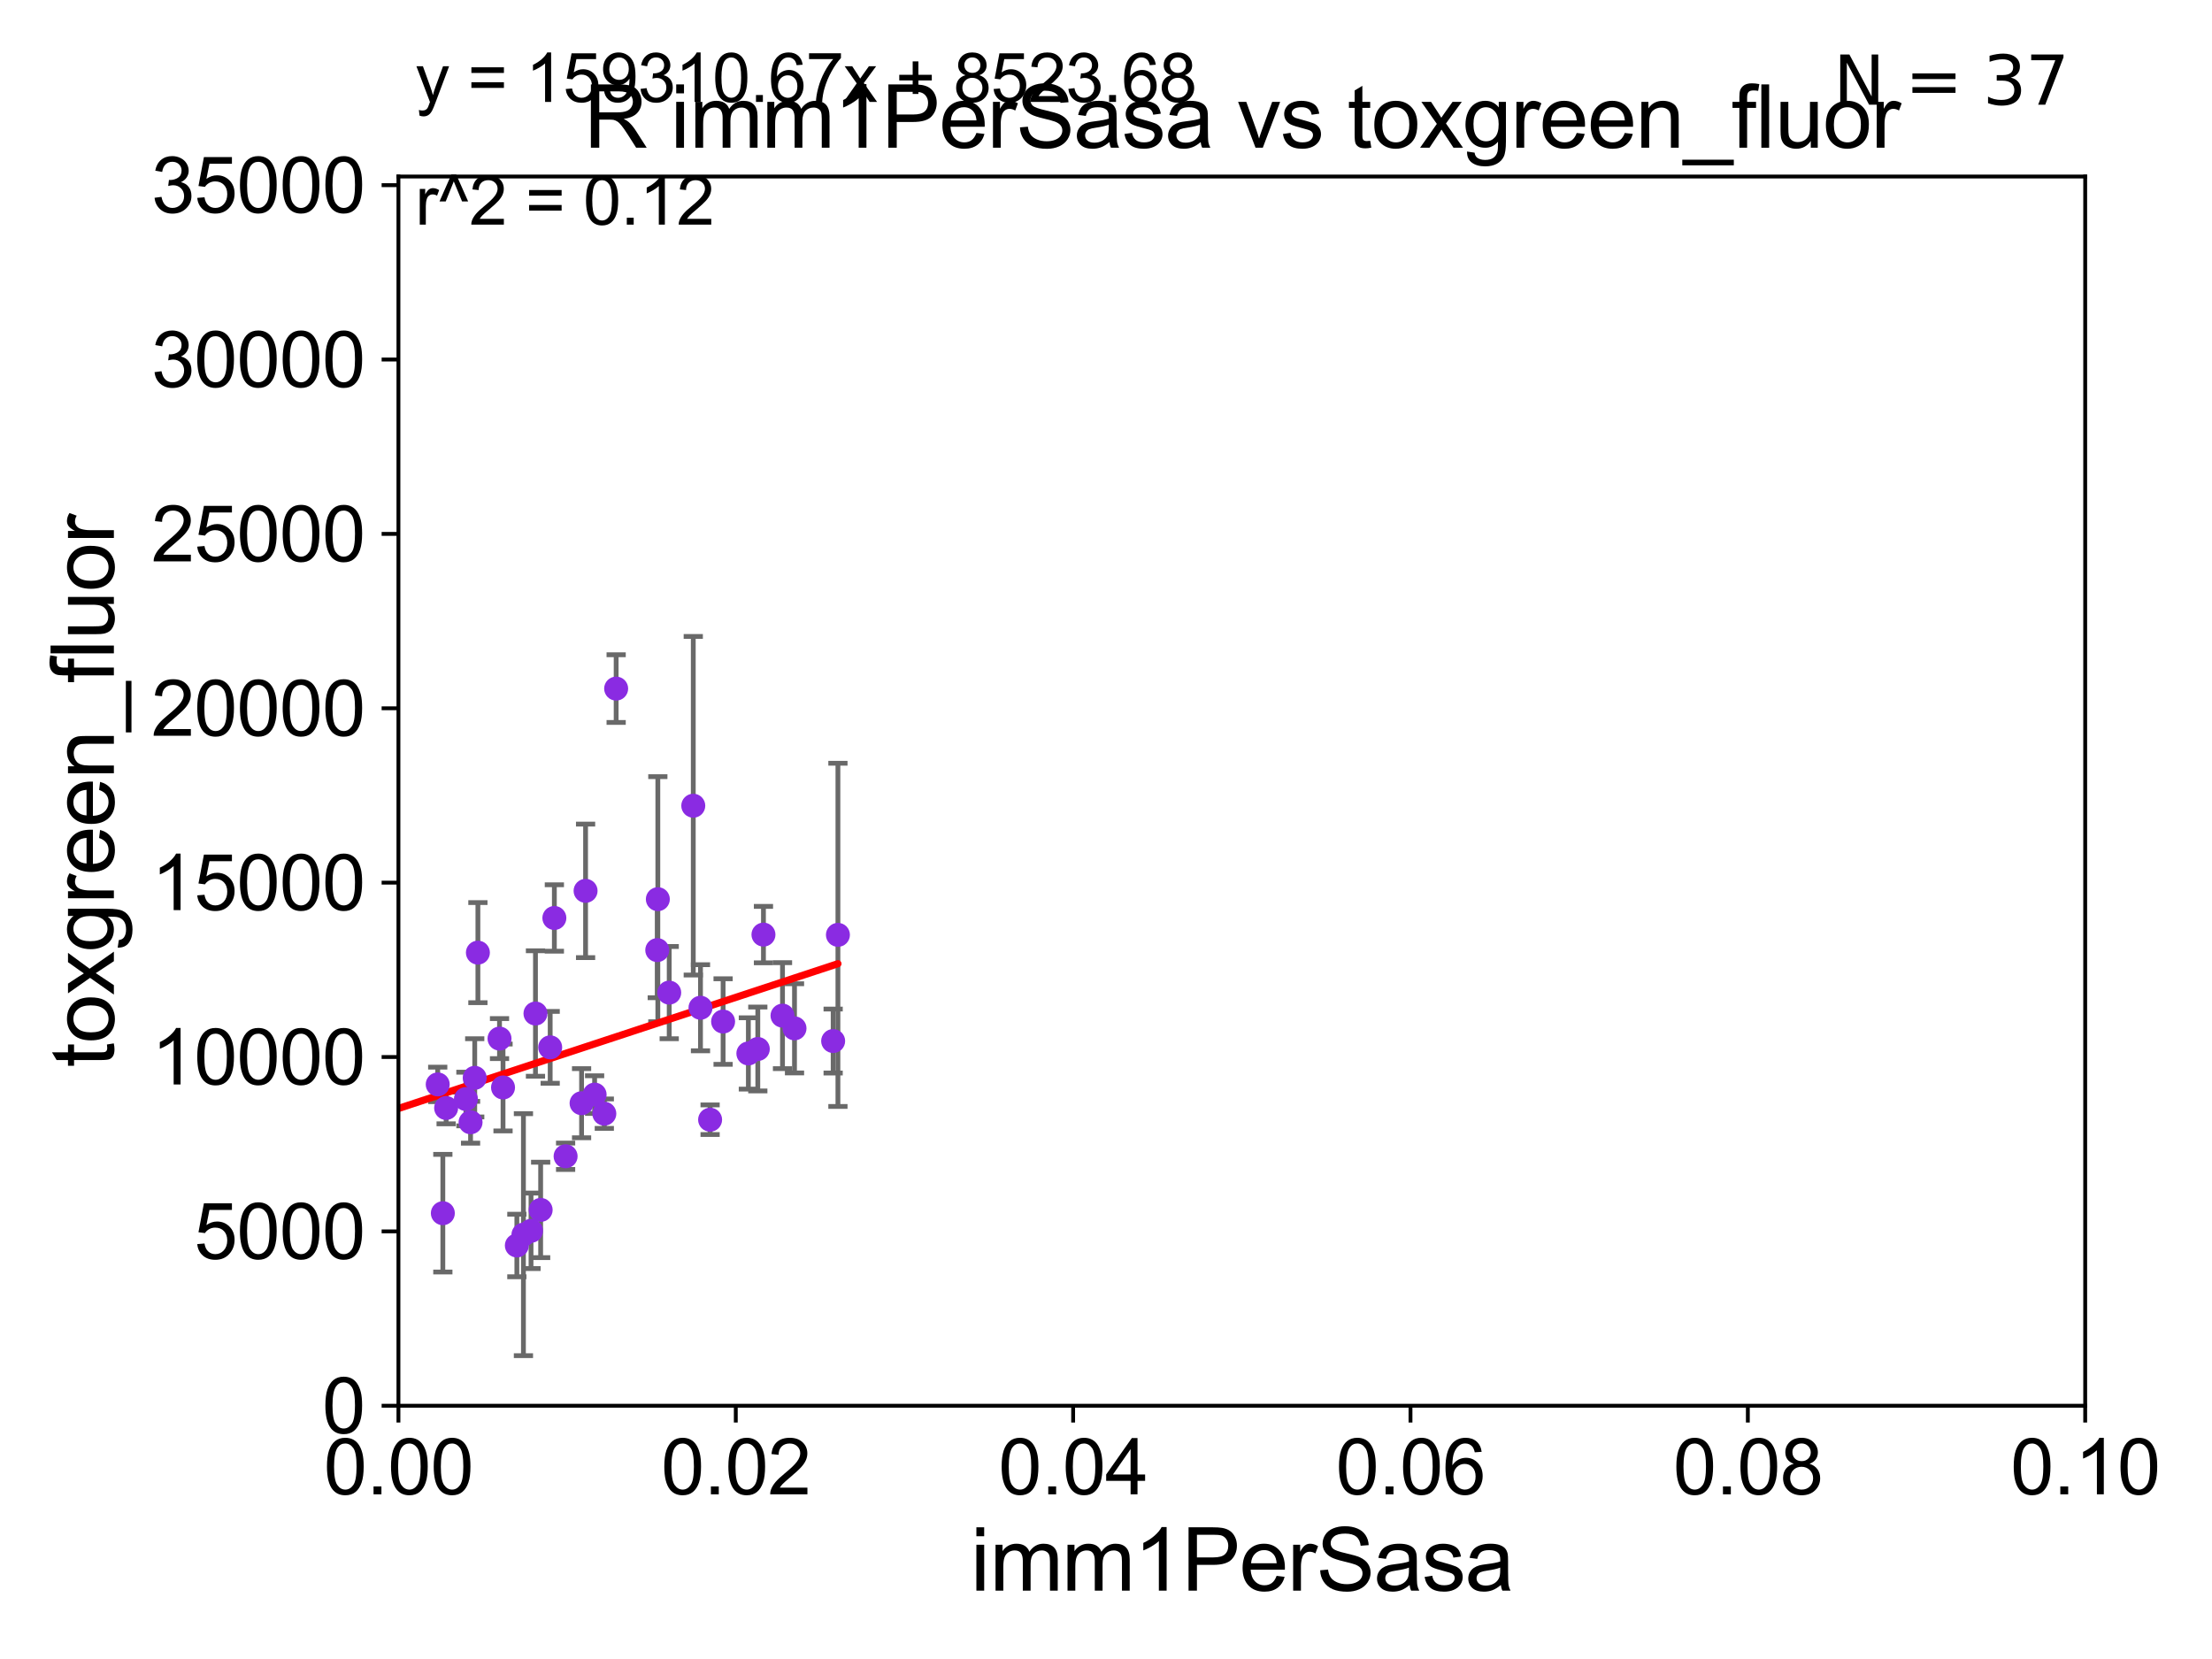 <?xml version="1.0" encoding="utf-8" standalone="no"?>
<!DOCTYPE svg PUBLIC "-//W3C//DTD SVG 1.1//EN"
  "http://www.w3.org/Graphics/SVG/1.1/DTD/svg11.dtd">
<svg xmlns:xlink="http://www.w3.org/1999/xlink" width="460.8pt" height="345.6pt" viewBox="0 0 460.8 345.6" xmlns="http://www.w3.org/2000/svg" version="1.1">
 <defs>
  <style type="text/css">*{stroke-linejoin: round; stroke-linecap: butt}</style>
 </defs>
 <g id="figure_1">
  <g id="patch_1">
   <path d="M 0 345.6 
L 460.8 345.6 
L 460.8 0 
L 0 0 
z
" style="fill: #ffffff"/>
  </g>
  <g id="axes_1">
   <g id="patch_2">
    <path d="M 83 292.84 
L 434.385 292.84 
L 434.385 36.775 
L 83 36.775 
z
" style="fill: #ffffff"/>
   </g>
   <g id="PathCollection_1">
    <defs>
     <path id="m41c572d846" d="M 0 1.118 
C 0.297 1.118 0.581 1 0.791 0.791 
C 1 0.581 1.118 0.297 1.118 0 
C 1.118 -0.297 1 -0.581 0.791 -0.791 
C 0.581 -1 0.297 -1.118 0 -1.118 
C -0.297 -1.118 -0.581 -1 -0.791 -0.791 
C -1 -0.581 -1.118 -0.297 -1.118 0 
C -1.118 0.297 -1 0.581 -0.791 0.791 
C -0.581 1 -0.297 1.118 0 1.118 
z
" style="stroke: #8a2be2"/>
    </defs>
    <g clip-path="url(#p2fd8cbc2f6)">
     <use xlink:href="#m41c572d846" x="110.622" y="256.401" style="fill: #8a2be2; stroke: #8a2be2"/>
     <use xlink:href="#m41c572d846" x="159.042" y="194.696" style="fill: #8a2be2; stroke: #8a2be2"/>
     <use xlink:href="#m41c572d846" x="114.613" y="218.182" style="fill: #8a2be2; stroke: #8a2be2"/>
     <use xlink:href="#m41c572d846" x="121.153" y="229.817" style="fill: #8a2be2; stroke: #8a2be2"/>
     <use xlink:href="#m41c572d846" x="111.548" y="211.135" style="fill: #8a2be2; stroke: #8a2be2"/>
     <use xlink:href="#m41c572d846" x="117.826" y="240.874" style="fill: #8a2be2; stroke: #8a2be2"/>
     <use xlink:href="#m41c572d846" x="147.927" y="233.256" style="fill: #8a2be2; stroke: #8a2be2"/>
     <use xlink:href="#m41c572d846" x="112.627" y="252.048" style="fill: #8a2be2; stroke: #8a2be2"/>
     <use xlink:href="#m41c572d846" x="165.51" y="214.223" style="fill: #8a2be2; stroke: #8a2be2"/>
     <use xlink:href="#m41c572d846" x="173.56" y="216.866" style="fill: #8a2be2; stroke: #8a2be2"/>
     <use xlink:href="#m41c572d846" x="163.01" y="211.576" style="fill: #8a2be2; stroke: #8a2be2"/>
     <use xlink:href="#m41c572d846" x="128.355" y="143.448" style="fill: #8a2be2; stroke: #8a2be2"/>
     <use xlink:href="#m41c572d846" x="123.869" y="228.029" style="fill: #8a2be2; stroke: #8a2be2"/>
     <use xlink:href="#m41c572d846" x="92.252" y="252.733" style="fill: #8a2be2; stroke: #8a2be2"/>
     <use xlink:href="#m41c572d846" x="78.177" y="201.222" style="fill: #8a2be2; stroke: #8a2be2"/>
     <use xlink:href="#m41c572d846" x="91.186" y="225.901" style="fill: #8a2be2; stroke: #8a2be2"/>
     <use xlink:href="#m41c572d846" x="92.939" y="230.811" style="fill: #8a2be2; stroke: #8a2be2"/>
     <use xlink:href="#m41c572d846" x="137.04" y="187.316" style="fill: #8a2be2; stroke: #8a2be2"/>
     <use xlink:href="#m41c572d846" x="97.059" y="228.948" style="fill: #8a2be2; stroke: #8a2be2"/>
     <use xlink:href="#m41c572d846" x="109.041" y="257.202" style="fill: #8a2be2; stroke: #8a2be2"/>
     <use xlink:href="#m41c572d846" x="144.421" y="167.848" style="fill: #8a2be2; stroke: #8a2be2"/>
     <use xlink:href="#m41c572d846" x="99.555" y="198.45" style="fill: #8a2be2; stroke: #8a2be2"/>
     <use xlink:href="#m41c572d846" x="115.484" y="191.231" style="fill: #8a2be2; stroke: #8a2be2"/>
     <use xlink:href="#m41c572d846" x="104.059" y="216.359" style="fill: #8a2be2; stroke: #8a2be2"/>
     <use xlink:href="#m41c572d846" x="125.89" y="231.999" style="fill: #8a2be2; stroke: #8a2be2"/>
     <use xlink:href="#m41c572d846" x="139.409" y="206.78" style="fill: #8a2be2; stroke: #8a2be2"/>
     <use xlink:href="#m41c572d846" x="98.027" y="233.789" style="fill: #8a2be2; stroke: #8a2be2"/>
     <use xlink:href="#m41c572d846" x="98.894" y="224.535" style="fill: #8a2be2; stroke: #8a2be2"/>
     <use xlink:href="#m41c572d846" x="107.67" y="259.457" style="fill: #8a2be2; stroke: #8a2be2"/>
     <use xlink:href="#m41c572d846" x="104.79" y="226.543" style="fill: #8a2be2; stroke: #8a2be2"/>
     <use xlink:href="#m41c572d846" x="136.919" y="197.925" style="fill: #8a2be2; stroke: #8a2be2"/>
     <use xlink:href="#m41c572d846" x="145.926" y="209.933" style="fill: #8a2be2; stroke: #8a2be2"/>
     <use xlink:href="#m41c572d846" x="121.987" y="185.58" style="fill: #8a2be2; stroke: #8a2be2"/>
     <use xlink:href="#m41c572d846" x="157.866" y="218.525" style="fill: #8a2be2; stroke: #8a2be2"/>
     <use xlink:href="#m41c572d846" x="155.898" y="219.453" style="fill: #8a2be2; stroke: #8a2be2"/>
     <use xlink:href="#m41c572d846" x="174.555" y="194.748" style="fill: #8a2be2; stroke: #8a2be2"/>
     <use xlink:href="#m41c572d846" x="150.636" y="212.808" style="fill: #8a2be2; stroke: #8a2be2"/>
    </g>
   </g>
   <g id="matplotlib.axis_1">
    <g id="xtick_1">
     <g id="line2d_1">
      <defs>
       <path id="ma4d7d86eed" d="M 0 0 
L 0 3.5 
" style="stroke: #000000; stroke-width: 0.8"/>
      </defs>
      <g>
       <use xlink:href="#ma4d7d86eed" x="83" y="292.84" style="stroke: #000000; stroke-width: 0.8"/>
      </g>
     </g>
     <g id="text_1">
      <!-- 0.00 -->
      <g transform="translate(67.431 311.293)scale(0.16 -0.16)">
       <defs>
        <path id="ArialMT-30" d="M 266 2259 
Q 266 3072 433 3567 
Q 600 4063 929 4331 
Q 1259 4600 1759 4600 
Q 2128 4600 2406 4451 
Q 2684 4303 2865 4023 
Q 3047 3744 3150 3342 
Q 3253 2941 3253 2259 
Q 3253 1453 3087 958 
Q 2922 463 2592 192 
Q 2263 -78 1759 -78 
Q 1097 -78 719 397 
Q 266 969 266 2259 
z
M 844 2259 
Q 844 1131 1108 757 
Q 1372 384 1759 384 
Q 2147 384 2411 759 
Q 2675 1134 2675 2259 
Q 2675 3391 2411 3762 
Q 2147 4134 1753 4134 
Q 1366 4134 1134 3806 
Q 844 3388 844 2259 
z
" transform="scale(0.016)"/>
        <path id="ArialMT-2e" d="M 581 0 
L 581 641 
L 1222 641 
L 1222 0 
L 581 0 
z
" transform="scale(0.016)"/>
       </defs>
       <use xlink:href="#ArialMT-30"/>
       <use xlink:href="#ArialMT-2e" x="55.615"/>
       <use xlink:href="#ArialMT-30" x="83.398"/>
       <use xlink:href="#ArialMT-30" x="139.014"/>
      </g>
     </g>
    </g>
    <g id="xtick_2">
     <g id="line2d_2">
      <g>
       <use xlink:href="#ma4d7d86eed" x="153.277" y="292.84" style="stroke: #000000; stroke-width: 0.8"/>
      </g>
     </g>
     <g id="text_2">
      <!-- 0.02 -->
      <g transform="translate(137.708 311.293)scale(0.16 -0.16)">
       <defs>
        <path id="ArialMT-32" d="M 3222 541 
L 3222 0 
L 194 0 
Q 188 203 259 391 
Q 375 700 629 1000 
Q 884 1300 1366 1694 
Q 2113 2306 2375 2664 
Q 2638 3022 2638 3341 
Q 2638 3675 2398 3904 
Q 2159 4134 1775 4134 
Q 1369 4134 1125 3890 
Q 881 3647 878 3216 
L 300 3275 
Q 359 3922 746 4261 
Q 1134 4600 1788 4600 
Q 2447 4600 2831 4234 
Q 3216 3869 3216 3328 
Q 3216 3053 3103 2787 
Q 2991 2522 2730 2228 
Q 2469 1934 1863 1422 
Q 1356 997 1212 845 
Q 1069 694 975 541 
L 3222 541 
z
" transform="scale(0.016)"/>
       </defs>
       <use xlink:href="#ArialMT-30"/>
       <use xlink:href="#ArialMT-2e" x="55.615"/>
       <use xlink:href="#ArialMT-30" x="83.398"/>
       <use xlink:href="#ArialMT-32" x="139.014"/>
      </g>
     </g>
    </g>
    <g id="xtick_3">
     <g id="line2d_3">
      <g>
       <use xlink:href="#ma4d7d86eed" x="223.554" y="292.84" style="stroke: #000000; stroke-width: 0.8"/>
      </g>
     </g>
     <g id="text_3">
      <!-- 0.04 -->
      <g transform="translate(207.985 311.293)scale(0.16 -0.16)">
       <defs>
        <path id="ArialMT-34" d="M 2069 0 
L 2069 1097 
L 81 1097 
L 81 1613 
L 2172 4581 
L 2631 4581 
L 2631 1613 
L 3250 1613 
L 3250 1097 
L 2631 1097 
L 2631 0 
L 2069 0 
z
M 2069 1613 
L 2069 3678 
L 634 1613 
L 2069 1613 
z
" transform="scale(0.016)"/>
       </defs>
       <use xlink:href="#ArialMT-30"/>
       <use xlink:href="#ArialMT-2e" x="55.615"/>
       <use xlink:href="#ArialMT-30" x="83.398"/>
       <use xlink:href="#ArialMT-34" x="139.014"/>
      </g>
     </g>
    </g>
    <g id="xtick_4">
     <g id="line2d_4">
      <g>
       <use xlink:href="#ma4d7d86eed" x="293.831" y="292.84" style="stroke: #000000; stroke-width: 0.8"/>
      </g>
     </g>
     <g id="text_4">
      <!-- 0.06 -->
      <g transform="translate(278.262 311.293)scale(0.16 -0.16)">
       <defs>
        <path id="ArialMT-36" d="M 3184 3459 
L 2625 3416 
Q 2550 3747 2413 3897 
Q 2184 4138 1850 4138 
Q 1581 4138 1378 3988 
Q 1113 3794 959 3422 
Q 806 3050 800 2363 
Q 1003 2672 1297 2822 
Q 1591 2972 1913 2972 
Q 2475 2972 2870 2558 
Q 3266 2144 3266 1488 
Q 3266 1056 3080 686 
Q 2894 316 2569 119 
Q 2244 -78 1831 -78 
Q 1128 -78 684 439 
Q 241 956 241 2144 
Q 241 3472 731 4075 
Q 1159 4600 1884 4600 
Q 2425 4600 2770 4297 
Q 3116 3994 3184 3459 
z
M 888 1484 
Q 888 1194 1011 928 
Q 1134 663 1356 523 
Q 1578 384 1822 384 
Q 2178 384 2434 671 
Q 2691 959 2691 1453 
Q 2691 1928 2437 2201 
Q 2184 2475 1800 2475 
Q 1419 2475 1153 2201 
Q 888 1928 888 1484 
z
" transform="scale(0.016)"/>
       </defs>
       <use xlink:href="#ArialMT-30"/>
       <use xlink:href="#ArialMT-2e" x="55.615"/>
       <use xlink:href="#ArialMT-30" x="83.398"/>
       <use xlink:href="#ArialMT-36" x="139.014"/>
      </g>
     </g>
    </g>
    <g id="xtick_5">
     <g id="line2d_5">
      <g>
       <use xlink:href="#ma4d7d86eed" x="364.108" y="292.84" style="stroke: #000000; stroke-width: 0.8"/>
      </g>
     </g>
     <g id="text_5">
      <!-- 0.08 -->
      <g transform="translate(348.539 311.293)scale(0.16 -0.16)">
       <defs>
        <path id="ArialMT-38" d="M 1131 2484 
Q 781 2613 612 2850 
Q 444 3088 444 3419 
Q 444 3919 803 4259 
Q 1163 4600 1759 4600 
Q 2359 4600 2725 4251 
Q 3091 3903 3091 3403 
Q 3091 3084 2923 2848 
Q 2756 2613 2416 2484 
Q 2838 2347 3058 2040 
Q 3278 1734 3278 1309 
Q 3278 722 2862 322 
Q 2447 -78 1769 -78 
Q 1091 -78 675 323 
Q 259 725 259 1325 
Q 259 1772 486 2073 
Q 713 2375 1131 2484 
z
M 1019 3438 
Q 1019 3113 1228 2906 
Q 1438 2700 1772 2700 
Q 2097 2700 2305 2904 
Q 2513 3109 2513 3406 
Q 2513 3716 2298 3927 
Q 2084 4138 1766 4138 
Q 1444 4138 1231 3931 
Q 1019 3725 1019 3438 
z
M 838 1322 
Q 838 1081 952 856 
Q 1066 631 1291 507 
Q 1516 384 1775 384 
Q 2178 384 2440 643 
Q 2703 903 2703 1303 
Q 2703 1709 2433 1975 
Q 2163 2241 1756 2241 
Q 1359 2241 1098 1978 
Q 838 1716 838 1322 
z
" transform="scale(0.016)"/>
       </defs>
       <use xlink:href="#ArialMT-30"/>
       <use xlink:href="#ArialMT-2e" x="55.615"/>
       <use xlink:href="#ArialMT-30" x="83.398"/>
       <use xlink:href="#ArialMT-38" x="139.014"/>
      </g>
     </g>
    </g>
    <g id="xtick_6">
     <g id="line2d_6">
      <g>
       <use xlink:href="#ma4d7d86eed" x="434.385" y="292.84" style="stroke: #000000; stroke-width: 0.8"/>
      </g>
     </g>
     <g id="text_6">
      <!-- 0.10 -->
      <g transform="translate(418.816 311.293)scale(0.16 -0.16)">
       <defs>
        <path id="ArialMT-31" d="M 2384 0 
L 1822 0 
L 1822 3584 
Q 1619 3391 1289 3197 
Q 959 3003 697 2906 
L 697 3450 
Q 1169 3672 1522 3987 
Q 1875 4303 2022 4600 
L 2384 4600 
L 2384 0 
z
" transform="scale(0.016)"/>
       </defs>
       <use xlink:href="#ArialMT-30"/>
       <use xlink:href="#ArialMT-2e" x="55.615"/>
       <use xlink:href="#ArialMT-31" x="83.398"/>
       <use xlink:href="#ArialMT-30" x="139.014"/>
      </g>
     </g>
    </g>
    <g id="text_7">
     <!-- imm1PerSasa -->
     <g transform="translate(202.177 331.357)scale(0.18 -0.18)">
      <defs>
       <path id="ArialMT-69" d="M 425 3934 
L 425 4581 
L 988 4581 
L 988 3934 
L 425 3934 
z
M 425 0 
L 425 3319 
L 988 3319 
L 988 0 
L 425 0 
z
" transform="scale(0.016)"/>
       <path id="ArialMT-6d" d="M 422 0 
L 422 3319 
L 925 3319 
L 925 2853 
Q 1081 3097 1340 3245 
Q 1600 3394 1931 3394 
Q 2300 3394 2536 3241 
Q 2772 3088 2869 2813 
Q 3263 3394 3894 3394 
Q 4388 3394 4653 3120 
Q 4919 2847 4919 2278 
L 4919 0 
L 4359 0 
L 4359 2091 
Q 4359 2428 4304 2576 
Q 4250 2725 4106 2815 
Q 3963 2906 3769 2906 
Q 3419 2906 3187 2673 
Q 2956 2441 2956 1928 
L 2956 0 
L 2394 0 
L 2394 2156 
Q 2394 2531 2256 2718 
Q 2119 2906 1806 2906 
Q 1569 2906 1367 2781 
Q 1166 2656 1075 2415 
Q 984 2175 984 1722 
L 984 0 
L 422 0 
z
" transform="scale(0.016)"/>
       <path id="ArialMT-50" d="M 494 0 
L 494 4581 
L 2222 4581 
Q 2678 4581 2919 4538 
Q 3256 4481 3484 4323 
Q 3713 4166 3852 3881 
Q 3991 3597 3991 3256 
Q 3991 2672 3619 2267 
Q 3247 1863 2275 1863 
L 1100 1863 
L 1100 0 
L 494 0 
z
M 1100 2403 
L 2284 2403 
Q 2872 2403 3119 2622 
Q 3366 2841 3366 3238 
Q 3366 3525 3220 3729 
Q 3075 3934 2838 4000 
Q 2684 4041 2272 4041 
L 1100 4041 
L 1100 2403 
z
" transform="scale(0.016)"/>
       <path id="ArialMT-65" d="M 2694 1069 
L 3275 997 
Q 3138 488 2766 206 
Q 2394 -75 1816 -75 
Q 1088 -75 661 373 
Q 234 822 234 1631 
Q 234 2469 665 2931 
Q 1097 3394 1784 3394 
Q 2450 3394 2872 2941 
Q 3294 2488 3294 1666 
Q 3294 1616 3291 1516 
L 816 1516 
Q 847 969 1125 678 
Q 1403 388 1819 388 
Q 2128 388 2347 550 
Q 2566 713 2694 1069 
z
M 847 1978 
L 2700 1978 
Q 2663 2397 2488 2606 
Q 2219 2931 1791 2931 
Q 1403 2931 1139 2672 
Q 875 2413 847 1978 
z
" transform="scale(0.016)"/>
       <path id="ArialMT-72" d="M 416 0 
L 416 3319 
L 922 3319 
L 922 2816 
Q 1116 3169 1280 3281 
Q 1444 3394 1641 3394 
Q 1925 3394 2219 3213 
L 2025 2691 
Q 1819 2813 1613 2813 
Q 1428 2813 1281 2702 
Q 1134 2591 1072 2394 
Q 978 2094 978 1738 
L 978 0 
L 416 0 
z
" transform="scale(0.016)"/>
       <path id="ArialMT-53" d="M 288 1472 
L 859 1522 
Q 900 1178 1048 958 
Q 1197 738 1509 602 
Q 1822 466 2213 466 
Q 2559 466 2825 569 
Q 3091 672 3220 851 
Q 3350 1031 3350 1244 
Q 3350 1459 3225 1620 
Q 3100 1781 2813 1891 
Q 2628 1963 1997 2114 
Q 1366 2266 1113 2400 
Q 784 2572 623 2826 
Q 463 3081 463 3397 
Q 463 3744 659 4045 
Q 856 4347 1234 4503 
Q 1613 4659 2075 4659 
Q 2584 4659 2973 4495 
Q 3363 4331 3572 4012 
Q 3781 3694 3797 3291 
L 3216 3247 
Q 3169 3681 2898 3903 
Q 2628 4125 2100 4125 
Q 1550 4125 1298 3923 
Q 1047 3722 1047 3438 
Q 1047 3191 1225 3031 
Q 1400 2872 2139 2705 
Q 2878 2538 3153 2413 
Q 3553 2228 3743 1945 
Q 3934 1663 3934 1294 
Q 3934 928 3725 604 
Q 3516 281 3123 101 
Q 2731 -78 2241 -78 
Q 1619 -78 1198 103 
Q 778 284 539 648 
Q 300 1013 288 1472 
z
" transform="scale(0.016)"/>
       <path id="ArialMT-61" d="M 2588 409 
Q 2275 144 1986 34 
Q 1697 -75 1366 -75 
Q 819 -75 525 192 
Q 231 459 231 875 
Q 231 1119 342 1320 
Q 453 1522 633 1644 
Q 813 1766 1038 1828 
Q 1203 1872 1538 1913 
Q 2219 1994 2541 2106 
Q 2544 2222 2544 2253 
Q 2544 2597 2384 2738 
Q 2169 2928 1744 2928 
Q 1347 2928 1158 2789 
Q 969 2650 878 2297 
L 328 2372 
Q 403 2725 575 2942 
Q 747 3159 1072 3276 
Q 1397 3394 1825 3394 
Q 2250 3394 2515 3294 
Q 2781 3194 2906 3042 
Q 3031 2891 3081 2659 
Q 3109 2516 3109 2141 
L 3109 1391 
Q 3109 606 3145 398 
Q 3181 191 3288 0 
L 2700 0 
Q 2613 175 2588 409 
z
M 2541 1666 
Q 2234 1541 1622 1453 
Q 1275 1403 1131 1340 
Q 988 1278 909 1158 
Q 831 1038 831 891 
Q 831 666 1001 516 
Q 1172 366 1500 366 
Q 1825 366 2078 508 
Q 2331 650 2450 897 
Q 2541 1088 2541 1459 
L 2541 1666 
z
" transform="scale(0.016)"/>
       <path id="ArialMT-73" d="M 197 991 
L 753 1078 
Q 800 744 1014 566 
Q 1228 388 1613 388 
Q 2000 388 2187 545 
Q 2375 703 2375 916 
Q 2375 1106 2209 1216 
Q 2094 1291 1634 1406 
Q 1016 1563 777 1677 
Q 538 1791 414 1992 
Q 291 2194 291 2438 
Q 291 2659 392 2848 
Q 494 3038 669 3163 
Q 800 3259 1026 3326 
Q 1253 3394 1513 3394 
Q 1903 3394 2198 3281 
Q 2494 3169 2634 2976 
Q 2775 2784 2828 2463 
L 2278 2388 
Q 2241 2644 2061 2787 
Q 1881 2931 1553 2931 
Q 1166 2931 1000 2803 
Q 834 2675 834 2503 
Q 834 2394 903 2306 
Q 972 2216 1119 2156 
Q 1203 2125 1616 2013 
Q 2213 1853 2448 1751 
Q 2684 1650 2818 1456 
Q 2953 1263 2953 975 
Q 2953 694 2789 445 
Q 2625 197 2315 61 
Q 2006 -75 1616 -75 
Q 969 -75 630 194 
Q 291 463 197 991 
z
" transform="scale(0.016)"/>
      </defs>
      <use xlink:href="#ArialMT-69"/>
      <use xlink:href="#ArialMT-6d" x="22.217"/>
      <use xlink:href="#ArialMT-6d" x="105.518"/>
      <use xlink:href="#ArialMT-31" x="188.818"/>
      <use xlink:href="#ArialMT-50" x="244.434"/>
      <use xlink:href="#ArialMT-65" x="311.133"/>
      <use xlink:href="#ArialMT-72" x="366.748"/>
      <use xlink:href="#ArialMT-53" x="400.049"/>
      <use xlink:href="#ArialMT-61" x="466.748"/>
      <use xlink:href="#ArialMT-73" x="522.363"/>
      <use xlink:href="#ArialMT-61" x="572.363"/>
     </g>
    </g>
   </g>
   <g id="matplotlib.axis_2">
    <g id="ytick_1">
     <g id="line2d_7">
      <defs>
       <path id="m09c85fc69e" d="M 0 0 
L -3.5 0 
" style="stroke: #000000; stroke-width: 0.8"/>
      </defs>
      <g>
       <use xlink:href="#m09c85fc69e" x="83" y="292.84" style="stroke: #000000; stroke-width: 0.8"/>
      </g>
     </g>
     <g id="text_8">
      <!-- 0 -->
      <g transform="translate(67.103 298.566)scale(0.16 -0.16)">
       <use xlink:href="#ArialMT-30"/>
      </g>
     </g>
    </g>
    <g id="ytick_2">
     <g id="line2d_8">
      <g>
       <use xlink:href="#m09c85fc69e" x="83" y="256.516" style="stroke: #000000; stroke-width: 0.8"/>
      </g>
     </g>
     <g id="text_9">
      <!-- 5000 -->
      <g transform="translate(40.41 262.242)scale(0.16 -0.16)">
       <defs>
        <path id="ArialMT-35" d="M 266 1200 
L 856 1250 
Q 922 819 1161 601 
Q 1400 384 1738 384 
Q 2144 384 2425 690 
Q 2706 997 2706 1503 
Q 2706 1984 2436 2262 
Q 2166 2541 1728 2541 
Q 1456 2541 1237 2417 
Q 1019 2294 894 2097 
L 366 2166 
L 809 4519 
L 3088 4519 
L 3088 3981 
L 1259 3981 
L 1013 2750 
Q 1425 3038 1878 3038 
Q 2478 3038 2890 2622 
Q 3303 2206 3303 1553 
Q 3303 931 2941 478 
Q 2500 -78 1738 -78 
Q 1113 -78 717 272 
Q 322 622 266 1200 
z
" transform="scale(0.016)"/>
       </defs>
       <use xlink:href="#ArialMT-35"/>
       <use xlink:href="#ArialMT-30" x="55.615"/>
       <use xlink:href="#ArialMT-30" x="111.23"/>
       <use xlink:href="#ArialMT-30" x="166.846"/>
      </g>
     </g>
    </g>
    <g id="ytick_3">
     <g id="line2d_9">
      <g>
       <use xlink:href="#m09c85fc69e" x="83" y="220.192" style="stroke: #000000; stroke-width: 0.8"/>
      </g>
     </g>
     <g id="text_10">
      <!-- 10000 -->
      <g transform="translate(31.512 225.918)scale(0.16 -0.16)">
       <use xlink:href="#ArialMT-31"/>
       <use xlink:href="#ArialMT-30" x="55.615"/>
       <use xlink:href="#ArialMT-30" x="111.23"/>
       <use xlink:href="#ArialMT-30" x="166.846"/>
       <use xlink:href="#ArialMT-30" x="222.461"/>
      </g>
     </g>
    </g>
    <g id="ytick_4">
     <g id="line2d_10">
      <g>
       <use xlink:href="#m09c85fc69e" x="83" y="183.867" style="stroke: #000000; stroke-width: 0.8"/>
      </g>
     </g>
     <g id="text_11">
      <!-- 15000 -->
      <g transform="translate(31.512 189.594)scale(0.16 -0.16)">
       <use xlink:href="#ArialMT-31"/>
       <use xlink:href="#ArialMT-35" x="55.615"/>
       <use xlink:href="#ArialMT-30" x="111.23"/>
       <use xlink:href="#ArialMT-30" x="166.846"/>
       <use xlink:href="#ArialMT-30" x="222.461"/>
      </g>
     </g>
    </g>
    <g id="ytick_5">
     <g id="line2d_11">
      <g>
       <use xlink:href="#m09c85fc69e" x="83" y="147.543" style="stroke: #000000; stroke-width: 0.8"/>
      </g>
     </g>
     <g id="text_12">
      <!-- 20000 -->
      <g transform="translate(31.512 153.27)scale(0.16 -0.16)">
       <use xlink:href="#ArialMT-32"/>
       <use xlink:href="#ArialMT-30" x="55.615"/>
       <use xlink:href="#ArialMT-30" x="111.23"/>
       <use xlink:href="#ArialMT-30" x="166.846"/>
       <use xlink:href="#ArialMT-30" x="222.461"/>
      </g>
     </g>
    </g>
    <g id="ytick_6">
     <g id="line2d_12">
      <g>
       <use xlink:href="#m09c85fc69e" x="83" y="111.219" style="stroke: #000000; stroke-width: 0.8"/>
      </g>
     </g>
     <g id="text_13">
      <!-- 25000 -->
      <g transform="translate(31.512 116.945)scale(0.16 -0.16)">
       <use xlink:href="#ArialMT-32"/>
       <use xlink:href="#ArialMT-35" x="55.615"/>
       <use xlink:href="#ArialMT-30" x="111.23"/>
       <use xlink:href="#ArialMT-30" x="166.846"/>
       <use xlink:href="#ArialMT-30" x="222.461"/>
      </g>
     </g>
    </g>
    <g id="ytick_7">
     <g id="line2d_13">
      <g>
       <use xlink:href="#m09c85fc69e" x="83" y="74.895" style="stroke: #000000; stroke-width: 0.8"/>
      </g>
     </g>
     <g id="text_14">
      <!-- 30000 -->
      <g transform="translate(31.512 80.621)scale(0.16 -0.16)">
       <defs>
        <path id="ArialMT-33" d="M 269 1209 
L 831 1284 
Q 928 806 1161 595 
Q 1394 384 1728 384 
Q 2125 384 2398 659 
Q 2672 934 2672 1341 
Q 2672 1728 2419 1979 
Q 2166 2231 1775 2231 
Q 1616 2231 1378 2169 
L 1441 2663 
Q 1497 2656 1531 2656 
Q 1891 2656 2178 2843 
Q 2466 3031 2466 3422 
Q 2466 3731 2256 3934 
Q 2047 4138 1716 4138 
Q 1388 4138 1169 3931 
Q 950 3725 888 3313 
L 325 3413 
Q 428 3978 793 4289 
Q 1159 4600 1703 4600 
Q 2078 4600 2393 4439 
Q 2709 4278 2876 4000 
Q 3044 3722 3044 3409 
Q 3044 3113 2884 2869 
Q 2725 2625 2413 2481 
Q 2819 2388 3044 2092 
Q 3269 1797 3269 1353 
Q 3269 753 2831 336 
Q 2394 -81 1725 -81 
Q 1122 -81 723 278 
Q 325 638 269 1209 
z
" transform="scale(0.016)"/>
       </defs>
       <use xlink:href="#ArialMT-33"/>
       <use xlink:href="#ArialMT-30" x="55.615"/>
       <use xlink:href="#ArialMT-30" x="111.23"/>
       <use xlink:href="#ArialMT-30" x="166.846"/>
       <use xlink:href="#ArialMT-30" x="222.461"/>
      </g>
     </g>
    </g>
    <g id="ytick_8">
     <g id="line2d_14">
      <g>
       <use xlink:href="#m09c85fc69e" x="83" y="38.571" style="stroke: #000000; stroke-width: 0.8"/>
      </g>
     </g>
     <g id="text_15">
      <!-- 35000 -->
      <g transform="translate(31.512 44.297)scale(0.16 -0.16)">
       <use xlink:href="#ArialMT-33"/>
       <use xlink:href="#ArialMT-35" x="55.615"/>
       <use xlink:href="#ArialMT-30" x="111.23"/>
       <use xlink:href="#ArialMT-30" x="166.846"/>
       <use xlink:href="#ArialMT-30" x="222.461"/>
      </g>
     </g>
    </g>
    <g id="text_16">
     <!-- toxgreen_fluor -->
     <g transform="translate(23.724 222.34)rotate(-90)scale(0.18 -0.18)">
      <defs>
       <path id="ArialMT-74" d="M 1650 503 
L 1731 6 
Q 1494 -44 1306 -44 
Q 1000 -44 831 53 
Q 663 150 594 308 
Q 525 466 525 972 
L 525 2881 
L 113 2881 
L 113 3319 
L 525 3319 
L 525 4141 
L 1084 4478 
L 1084 3319 
L 1650 3319 
L 1650 2881 
L 1084 2881 
L 1084 941 
Q 1084 700 1114 631 
Q 1144 563 1211 522 
Q 1278 481 1403 481 
Q 1497 481 1650 503 
z
" transform="scale(0.016)"/>
       <path id="ArialMT-6f" d="M 213 1659 
Q 213 2581 725 3025 
Q 1153 3394 1769 3394 
Q 2453 3394 2887 2945 
Q 3322 2497 3322 1706 
Q 3322 1066 3130 698 
Q 2938 331 2570 128 
Q 2203 -75 1769 -75 
Q 1072 -75 642 372 
Q 213 819 213 1659 
z
M 791 1659 
Q 791 1022 1069 705 
Q 1347 388 1769 388 
Q 2188 388 2466 706 
Q 2744 1025 2744 1678 
Q 2744 2294 2464 2611 
Q 2184 2928 1769 2928 
Q 1347 2928 1069 2612 
Q 791 2297 791 1659 
z
" transform="scale(0.016)"/>
       <path id="ArialMT-78" d="M 47 0 
L 1259 1725 
L 138 3319 
L 841 3319 
L 1350 2541 
Q 1494 2319 1581 2169 
Q 1719 2375 1834 2534 
L 2394 3319 
L 3066 3319 
L 1919 1756 
L 3153 0 
L 2463 0 
L 1781 1031 
L 1600 1309 
L 728 0 
L 47 0 
z
" transform="scale(0.016)"/>
       <path id="ArialMT-67" d="M 319 -275 
L 866 -356 
Q 900 -609 1056 -725 
Q 1266 -881 1628 -881 
Q 2019 -881 2231 -725 
Q 2444 -569 2519 -288 
Q 2563 -116 2559 434 
Q 2191 0 1641 0 
Q 956 0 581 494 
Q 206 988 206 1678 
Q 206 2153 378 2554 
Q 550 2956 876 3175 
Q 1203 3394 1644 3394 
Q 2231 3394 2613 2919 
L 2613 3319 
L 3131 3319 
L 3131 450 
Q 3131 -325 2973 -648 
Q 2816 -972 2473 -1159 
Q 2131 -1347 1631 -1347 
Q 1038 -1347 672 -1080 
Q 306 -813 319 -275 
z
M 784 1719 
Q 784 1066 1043 766 
Q 1303 466 1694 466 
Q 2081 466 2343 764 
Q 2606 1063 2606 1700 
Q 2606 2309 2336 2618 
Q 2066 2928 1684 2928 
Q 1309 2928 1046 2623 
Q 784 2319 784 1719 
z
" transform="scale(0.016)"/>
       <path id="ArialMT-6e" d="M 422 0 
L 422 3319 
L 928 3319 
L 928 2847 
Q 1294 3394 1984 3394 
Q 2284 3394 2536 3286 
Q 2788 3178 2913 3003 
Q 3038 2828 3088 2588 
Q 3119 2431 3119 2041 
L 3119 0 
L 2556 0 
L 2556 2019 
Q 2556 2363 2490 2533 
Q 2425 2703 2258 2804 
Q 2091 2906 1866 2906 
Q 1506 2906 1245 2678 
Q 984 2450 984 1813 
L 984 0 
L 422 0 
z
" transform="scale(0.016)"/>
       <path id="ArialMT-5f" d="M -97 -1272 
L -97 -866 
L 3631 -866 
L 3631 -1272 
L -97 -1272 
z
" transform="scale(0.016)"/>
       <path id="ArialMT-66" d="M 556 0 
L 556 2881 
L 59 2881 
L 59 3319 
L 556 3319 
L 556 3672 
Q 556 4006 616 4169 
Q 697 4388 901 4523 
Q 1106 4659 1475 4659 
Q 1713 4659 2000 4603 
L 1916 4113 
Q 1741 4144 1584 4144 
Q 1328 4144 1222 4034 
Q 1116 3925 1116 3625 
L 1116 3319 
L 1763 3319 
L 1763 2881 
L 1116 2881 
L 1116 0 
L 556 0 
z
" transform="scale(0.016)"/>
       <path id="ArialMT-6c" d="M 409 0 
L 409 4581 
L 972 4581 
L 972 0 
L 409 0 
z
" transform="scale(0.016)"/>
       <path id="ArialMT-75" d="M 2597 0 
L 2597 488 
Q 2209 -75 1544 -75 
Q 1250 -75 995 37 
Q 741 150 617 320 
Q 494 491 444 738 
Q 409 903 409 1263 
L 409 3319 
L 972 3319 
L 972 1478 
Q 972 1038 1006 884 
Q 1059 663 1231 536 
Q 1403 409 1656 409 
Q 1909 409 2131 539 
Q 2353 669 2445 892 
Q 2538 1116 2538 1541 
L 2538 3319 
L 3100 3319 
L 3100 0 
L 2597 0 
z
" transform="scale(0.016)"/>
      </defs>
      <use xlink:href="#ArialMT-74"/>
      <use xlink:href="#ArialMT-6f" x="27.783"/>
      <use xlink:href="#ArialMT-78" x="83.398"/>
      <use xlink:href="#ArialMT-67" x="133.398"/>
      <use xlink:href="#ArialMT-72" x="189.014"/>
      <use xlink:href="#ArialMT-65" x="222.314"/>
      <use xlink:href="#ArialMT-65" x="277.93"/>
      <use xlink:href="#ArialMT-6e" x="333.545"/>
      <use xlink:href="#ArialMT-5f" x="389.16"/>
      <use xlink:href="#ArialMT-66" x="444.775"/>
      <use xlink:href="#ArialMT-6c" x="472.559"/>
      <use xlink:href="#ArialMT-75" x="494.775"/>
      <use xlink:href="#ArialMT-6f" x="550.391"/>
      <use xlink:href="#ArialMT-72" x="606.006"/>
     </g>
    </g>
   </g>
   <g id="LineCollection_1">
    <path d="M 110.622 264.265 
L 110.622 248.537 
" clip-path="url(#p2fd8cbc2f6)" style="fill: none; stroke: #696969"/>
    <path d="M 159.042 200.575 
L 159.042 188.817 
" clip-path="url(#p2fd8cbc2f6)" style="fill: none; stroke: #696969"/>
    <path d="M 114.613 225.665 
L 114.613 210.7 
" clip-path="url(#p2fd8cbc2f6)" style="fill: none; stroke: #696969"/>
    <path d="M 121.153 237.018 
L 121.153 222.616 
" clip-path="url(#p2fd8cbc2f6)" style="fill: none; stroke: #696969"/>
    <path d="M 111.548 224.204 
L 111.548 198.067 
" clip-path="url(#p2fd8cbc2f6)" style="fill: none; stroke: #696969"/>
    <path d="M 117.826 243.62 
L 117.826 238.127 
" clip-path="url(#p2fd8cbc2f6)" style="fill: none; stroke: #696969"/>
    <path d="M 147.927 236.343 
L 147.927 230.17 
" clip-path="url(#p2fd8cbc2f6)" style="fill: none; stroke: #696969"/>
    <path d="M 112.627 261.985 
L 112.627 242.112 
" clip-path="url(#p2fd8cbc2f6)" style="fill: none; stroke: #696969"/>
    <path d="M 165.51 223.511 
L 165.51 204.935 
" clip-path="url(#p2fd8cbc2f6)" style="fill: none; stroke: #696969"/>
    <path d="M 173.56 223.529 
L 173.56 210.203 
" clip-path="url(#p2fd8cbc2f6)" style="fill: none; stroke: #696969"/>
    <path d="M 163.01 222.612 
L 163.01 200.54 
" clip-path="url(#p2fd8cbc2f6)" style="fill: none; stroke: #696969"/>
    <path d="M 128.355 150.501 
L 128.355 136.395 
" clip-path="url(#p2fd8cbc2f6)" style="fill: none; stroke: #696969"/>
    <path d="M 123.869 231.953 
L 123.869 224.105 
" clip-path="url(#p2fd8cbc2f6)" style="fill: none; stroke: #696969"/>
    <path d="M 92.252 264.987 
L 92.252 240.478 
" clip-path="url(#p2fd8cbc2f6)" style="fill: none; stroke: #696969"/>
    <path d="M 78.177 213.111 
L 78.177 189.333 
" clip-path="url(#p2fd8cbc2f6)" style="fill: none; stroke: #696969"/>
    <path d="M 91.186 229.492 
L 91.186 222.311 
" clip-path="url(#p2fd8cbc2f6)" style="fill: none; stroke: #696969"/>
    <path d="M 92.939 234.111 
L 92.939 227.51 
" clip-path="url(#p2fd8cbc2f6)" style="fill: none; stroke: #696969"/>
    <path d="M 137.04 212.844 
L 137.04 161.788 
" clip-path="url(#p2fd8cbc2f6)" style="fill: none; stroke: #696969"/>
    <path d="M 97.059 234.536 
L 97.059 223.36 
" clip-path="url(#p2fd8cbc2f6)" style="fill: none; stroke: #696969"/>
    <path d="M 109.041 282.408 
L 109.041 231.996 
" clip-path="url(#p2fd8cbc2f6)" style="fill: none; stroke: #696969"/>
    <path d="M 144.421 203.118 
L 144.421 132.578 
" clip-path="url(#p2fd8cbc2f6)" style="fill: none; stroke: #696969"/>
    <path d="M 99.555 208.877 
L 99.555 188.023 
" clip-path="url(#p2fd8cbc2f6)" style="fill: none; stroke: #696969"/>
    <path d="M 115.484 198.15 
L 115.484 184.312 
" clip-path="url(#p2fd8cbc2f6)" style="fill: none; stroke: #696969"/>
    <path d="M 104.059 220.529 
L 104.059 212.189 
" clip-path="url(#p2fd8cbc2f6)" style="fill: none; stroke: #696969"/>
    <path d="M 125.89 235.065 
L 125.89 228.933 
" clip-path="url(#p2fd8cbc2f6)" style="fill: none; stroke: #696969"/>
    <path d="M 139.409 216.385 
L 139.409 197.175 
" clip-path="url(#p2fd8cbc2f6)" style="fill: none; stroke: #696969"/>
    <path d="M 98.027 238.141 
L 98.027 229.437 
" clip-path="url(#p2fd8cbc2f6)" style="fill: none; stroke: #696969"/>
    <path d="M 98.894 232.683 
L 98.894 216.388 
" clip-path="url(#p2fd8cbc2f6)" style="fill: none; stroke: #696969"/>
    <path d="M 107.67 265.972 
L 107.67 252.942 
" clip-path="url(#p2fd8cbc2f6)" style="fill: none; stroke: #696969"/>
    <path d="M 104.79 235.594 
L 104.79 217.492 
" clip-path="url(#p2fd8cbc2f6)" style="fill: none; stroke: #696969"/>
    <path d="M 136.919 207.843 
L 136.919 188.006 
" clip-path="url(#p2fd8cbc2f6)" style="fill: none; stroke: #696969"/>
    <path d="M 145.926 218.9 
L 145.926 200.967 
" clip-path="url(#p2fd8cbc2f6)" style="fill: none; stroke: #696969"/>
    <path d="M 121.987 199.487 
L 121.987 171.674 
" clip-path="url(#p2fd8cbc2f6)" style="fill: none; stroke: #696969"/>
    <path d="M 157.866 227.26 
L 157.866 209.791 
" clip-path="url(#p2fd8cbc2f6)" style="fill: none; stroke: #696969"/>
    <path d="M 155.898 226.88 
L 155.898 212.027 
" clip-path="url(#p2fd8cbc2f6)" style="fill: none; stroke: #696969"/>
    <path d="M 174.555 230.496 
L 174.555 159 
" clip-path="url(#p2fd8cbc2f6)" style="fill: none; stroke: #696969"/>
    <path d="M 150.636 221.722 
L 150.636 203.894 
" clip-path="url(#p2fd8cbc2f6)" style="fill: none; stroke: #696969"/>
   </g>
   <g id="line2d_15">
    <defs>
     <path id="m19e7b0b67d" d="M 2 0 
L -2 -0 
" style="stroke: #696969"/>
    </defs>
    <g clip-path="url(#p2fd8cbc2f6)">
     <use xlink:href="#m19e7b0b67d" x="110.622" y="264.265" style="fill: #696969; stroke: #696969"/>
     <use xlink:href="#m19e7b0b67d" x="159.042" y="200.575" style="fill: #696969; stroke: #696969"/>
     <use xlink:href="#m19e7b0b67d" x="114.613" y="225.665" style="fill: #696969; stroke: #696969"/>
     <use xlink:href="#m19e7b0b67d" x="121.153" y="237.018" style="fill: #696969; stroke: #696969"/>
     <use xlink:href="#m19e7b0b67d" x="111.548" y="224.204" style="fill: #696969; stroke: #696969"/>
     <use xlink:href="#m19e7b0b67d" x="117.826" y="243.62" style="fill: #696969; stroke: #696969"/>
     <use xlink:href="#m19e7b0b67d" x="147.927" y="236.343" style="fill: #696969; stroke: #696969"/>
     <use xlink:href="#m19e7b0b67d" x="112.627" y="261.985" style="fill: #696969; stroke: #696969"/>
     <use xlink:href="#m19e7b0b67d" x="165.51" y="223.511" style="fill: #696969; stroke: #696969"/>
     <use xlink:href="#m19e7b0b67d" x="173.56" y="223.529" style="fill: #696969; stroke: #696969"/>
     <use xlink:href="#m19e7b0b67d" x="163.01" y="222.612" style="fill: #696969; stroke: #696969"/>
     <use xlink:href="#m19e7b0b67d" x="128.355" y="150.501" style="fill: #696969; stroke: #696969"/>
     <use xlink:href="#m19e7b0b67d" x="123.869" y="231.953" style="fill: #696969; stroke: #696969"/>
     <use xlink:href="#m19e7b0b67d" x="92.252" y="264.987" style="fill: #696969; stroke: #696969"/>
     <use xlink:href="#m19e7b0b67d" x="78.177" y="213.111" style="fill: #696969; stroke: #696969"/>
     <use xlink:href="#m19e7b0b67d" x="91.186" y="229.492" style="fill: #696969; stroke: #696969"/>
     <use xlink:href="#m19e7b0b67d" x="92.939" y="234.111" style="fill: #696969; stroke: #696969"/>
     <use xlink:href="#m19e7b0b67d" x="137.04" y="212.844" style="fill: #696969; stroke: #696969"/>
     <use xlink:href="#m19e7b0b67d" x="97.059" y="234.536" style="fill: #696969; stroke: #696969"/>
     <use xlink:href="#m19e7b0b67d" x="109.041" y="282.408" style="fill: #696969; stroke: #696969"/>
     <use xlink:href="#m19e7b0b67d" x="144.421" y="203.118" style="fill: #696969; stroke: #696969"/>
     <use xlink:href="#m19e7b0b67d" x="99.555" y="208.877" style="fill: #696969; stroke: #696969"/>
     <use xlink:href="#m19e7b0b67d" x="115.484" y="198.15" style="fill: #696969; stroke: #696969"/>
     <use xlink:href="#m19e7b0b67d" x="104.059" y="220.529" style="fill: #696969; stroke: #696969"/>
     <use xlink:href="#m19e7b0b67d" x="125.89" y="235.065" style="fill: #696969; stroke: #696969"/>
     <use xlink:href="#m19e7b0b67d" x="139.409" y="216.385" style="fill: #696969; stroke: #696969"/>
     <use xlink:href="#m19e7b0b67d" x="98.027" y="238.141" style="fill: #696969; stroke: #696969"/>
     <use xlink:href="#m19e7b0b67d" x="98.894" y="232.683" style="fill: #696969; stroke: #696969"/>
     <use xlink:href="#m19e7b0b67d" x="107.67" y="265.972" style="fill: #696969; stroke: #696969"/>
     <use xlink:href="#m19e7b0b67d" x="104.79" y="235.594" style="fill: #696969; stroke: #696969"/>
     <use xlink:href="#m19e7b0b67d" x="136.919" y="207.843" style="fill: #696969; stroke: #696969"/>
     <use xlink:href="#m19e7b0b67d" x="145.926" y="218.9" style="fill: #696969; stroke: #696969"/>
     <use xlink:href="#m19e7b0b67d" x="121.987" y="199.487" style="fill: #696969; stroke: #696969"/>
     <use xlink:href="#m19e7b0b67d" x="157.866" y="227.26" style="fill: #696969; stroke: #696969"/>
     <use xlink:href="#m19e7b0b67d" x="155.898" y="226.88" style="fill: #696969; stroke: #696969"/>
     <use xlink:href="#m19e7b0b67d" x="174.555" y="230.496" style="fill: #696969; stroke: #696969"/>
     <use xlink:href="#m19e7b0b67d" x="150.636" y="221.722" style="fill: #696969; stroke: #696969"/>
    </g>
   </g>
   <g id="line2d_16">
    <g clip-path="url(#p2fd8cbc2f6)">
     <use xlink:href="#m19e7b0b67d" x="110.622" y="248.537" style="fill: #696969; stroke: #696969"/>
     <use xlink:href="#m19e7b0b67d" x="159.042" y="188.817" style="fill: #696969; stroke: #696969"/>
     <use xlink:href="#m19e7b0b67d" x="114.613" y="210.7" style="fill: #696969; stroke: #696969"/>
     <use xlink:href="#m19e7b0b67d" x="121.153" y="222.616" style="fill: #696969; stroke: #696969"/>
     <use xlink:href="#m19e7b0b67d" x="111.548" y="198.067" style="fill: #696969; stroke: #696969"/>
     <use xlink:href="#m19e7b0b67d" x="117.826" y="238.127" style="fill: #696969; stroke: #696969"/>
     <use xlink:href="#m19e7b0b67d" x="147.927" y="230.17" style="fill: #696969; stroke: #696969"/>
     <use xlink:href="#m19e7b0b67d" x="112.627" y="242.112" style="fill: #696969; stroke: #696969"/>
     <use xlink:href="#m19e7b0b67d" x="165.51" y="204.935" style="fill: #696969; stroke: #696969"/>
     <use xlink:href="#m19e7b0b67d" x="173.56" y="210.203" style="fill: #696969; stroke: #696969"/>
     <use xlink:href="#m19e7b0b67d" x="163.01" y="200.54" style="fill: #696969; stroke: #696969"/>
     <use xlink:href="#m19e7b0b67d" x="128.355" y="136.395" style="fill: #696969; stroke: #696969"/>
     <use xlink:href="#m19e7b0b67d" x="123.869" y="224.105" style="fill: #696969; stroke: #696969"/>
     <use xlink:href="#m19e7b0b67d" x="92.252" y="240.478" style="fill: #696969; stroke: #696969"/>
     <use xlink:href="#m19e7b0b67d" x="78.177" y="189.333" style="fill: #696969; stroke: #696969"/>
     <use xlink:href="#m19e7b0b67d" x="91.186" y="222.311" style="fill: #696969; stroke: #696969"/>
     <use xlink:href="#m19e7b0b67d" x="92.939" y="227.51" style="fill: #696969; stroke: #696969"/>
     <use xlink:href="#m19e7b0b67d" x="137.04" y="161.788" style="fill: #696969; stroke: #696969"/>
     <use xlink:href="#m19e7b0b67d" x="97.059" y="223.36" style="fill: #696969; stroke: #696969"/>
     <use xlink:href="#m19e7b0b67d" x="109.041" y="231.996" style="fill: #696969; stroke: #696969"/>
     <use xlink:href="#m19e7b0b67d" x="144.421" y="132.578" style="fill: #696969; stroke: #696969"/>
     <use xlink:href="#m19e7b0b67d" x="99.555" y="188.023" style="fill: #696969; stroke: #696969"/>
     <use xlink:href="#m19e7b0b67d" x="115.484" y="184.312" style="fill: #696969; stroke: #696969"/>
     <use xlink:href="#m19e7b0b67d" x="104.059" y="212.189" style="fill: #696969; stroke: #696969"/>
     <use xlink:href="#m19e7b0b67d" x="125.89" y="228.933" style="fill: #696969; stroke: #696969"/>
     <use xlink:href="#m19e7b0b67d" x="139.409" y="197.175" style="fill: #696969; stroke: #696969"/>
     <use xlink:href="#m19e7b0b67d" x="98.027" y="229.437" style="fill: #696969; stroke: #696969"/>
     <use xlink:href="#m19e7b0b67d" x="98.894" y="216.388" style="fill: #696969; stroke: #696969"/>
     <use xlink:href="#m19e7b0b67d" x="107.67" y="252.942" style="fill: #696969; stroke: #696969"/>
     <use xlink:href="#m19e7b0b67d" x="104.79" y="217.492" style="fill: #696969; stroke: #696969"/>
     <use xlink:href="#m19e7b0b67d" x="136.919" y="188.006" style="fill: #696969; stroke: #696969"/>
     <use xlink:href="#m19e7b0b67d" x="145.926" y="200.967" style="fill: #696969; stroke: #696969"/>
     <use xlink:href="#m19e7b0b67d" x="121.987" y="171.674" style="fill: #696969; stroke: #696969"/>
     <use xlink:href="#m19e7b0b67d" x="157.866" y="209.791" style="fill: #696969; stroke: #696969"/>
     <use xlink:href="#m19e7b0b67d" x="155.898" y="212.027" style="fill: #696969; stroke: #696969"/>
     <use xlink:href="#m19e7b0b67d" x="174.555" y="159" style="fill: #696969; stroke: #696969"/>
     <use xlink:href="#m19e7b0b67d" x="150.636" y="203.894" style="fill: #696969; stroke: #696969"/>
    </g>
   </g>
   <g id="line2d_17">
    <path d="M 110.622 221.819 
L 159.042 205.871 
L 114.613 220.504 
L 121.153 218.35 
L 111.548 221.514 
L 117.826 219.446 
L 147.927 209.532 
L 112.627 221.159 
L 165.51 203.74 
L 173.56 201.089 
L 163.01 204.564 
L 128.355 215.978 
L 123.869 217.456 
L 92.252 227.87 
L 78.177 232.505 
L 91.186 228.221 
L 92.939 227.643 
L 137.04 213.118 
L 97.059 226.286 
L 109.041 222.34 
L 144.421 210.687 
L 99.555 225.464 
L 115.484 220.217 
L 104.059 223.981 
L 125.89 216.79 
L 139.409 212.337 
L 98.027 225.967 
L 98.894 225.682 
L 107.67 222.791 
L 104.79 223.74 
L 136.919 213.157 
L 145.926 210.191 
L 121.987 218.076 
L 157.866 206.258 
L 155.898 206.906 
L 174.555 200.761 
L 150.636 208.639 
" clip-path="url(#p2fd8cbc2f6)" style="fill: none; stroke: #ff0000; stroke-width: 1.5; stroke-linecap: square"/>
   </g>
   <g id="line2d_18">
    <defs>
     <path id="m0577d012c1" d="M 0 2 
C 0.53 2 1.039 1.789 1.414 1.414 
C 1.789 1.039 2 0.53 2 0 
C 2 -0.53 1.789 -1.039 1.414 -1.414 
C 1.039 -1.789 0.53 -2 0 -2 
C -0.53 -2 -1.039 -1.789 -1.414 -1.414 
C -1.789 -1.039 -2 -0.53 -2 0 
C -2 0.53 -1.789 1.039 -1.414 1.414 
C -1.039 1.789 -0.53 2 0 2 
z
" style="stroke: #8a2be2"/>
    </defs>
    <g clip-path="url(#p2fd8cbc2f6)">
     <use xlink:href="#m0577d012c1" x="110.622" y="256.401" style="fill: #8a2be2; stroke: #8a2be2"/>
     <use xlink:href="#m0577d012c1" x="159.042" y="194.696" style="fill: #8a2be2; stroke: #8a2be2"/>
     <use xlink:href="#m0577d012c1" x="114.613" y="218.182" style="fill: #8a2be2; stroke: #8a2be2"/>
     <use xlink:href="#m0577d012c1" x="121.153" y="229.817" style="fill: #8a2be2; stroke: #8a2be2"/>
     <use xlink:href="#m0577d012c1" x="111.548" y="211.135" style="fill: #8a2be2; stroke: #8a2be2"/>
     <use xlink:href="#m0577d012c1" x="117.826" y="240.874" style="fill: #8a2be2; stroke: #8a2be2"/>
     <use xlink:href="#m0577d012c1" x="147.927" y="233.256" style="fill: #8a2be2; stroke: #8a2be2"/>
     <use xlink:href="#m0577d012c1" x="112.627" y="252.048" style="fill: #8a2be2; stroke: #8a2be2"/>
     <use xlink:href="#m0577d012c1" x="165.51" y="214.223" style="fill: #8a2be2; stroke: #8a2be2"/>
     <use xlink:href="#m0577d012c1" x="173.56" y="216.866" style="fill: #8a2be2; stroke: #8a2be2"/>
     <use xlink:href="#m0577d012c1" x="163.01" y="211.576" style="fill: #8a2be2; stroke: #8a2be2"/>
     <use xlink:href="#m0577d012c1" x="128.355" y="143.448" style="fill: #8a2be2; stroke: #8a2be2"/>
     <use xlink:href="#m0577d012c1" x="123.869" y="228.029" style="fill: #8a2be2; stroke: #8a2be2"/>
     <use xlink:href="#m0577d012c1" x="92.252" y="252.733" style="fill: #8a2be2; stroke: #8a2be2"/>
     <use xlink:href="#m0577d012c1" x="78.177" y="201.222" style="fill: #8a2be2; stroke: #8a2be2"/>
     <use xlink:href="#m0577d012c1" x="91.186" y="225.901" style="fill: #8a2be2; stroke: #8a2be2"/>
     <use xlink:href="#m0577d012c1" x="92.939" y="230.811" style="fill: #8a2be2; stroke: #8a2be2"/>
     <use xlink:href="#m0577d012c1" x="137.04" y="187.316" style="fill: #8a2be2; stroke: #8a2be2"/>
     <use xlink:href="#m0577d012c1" x="97.059" y="228.948" style="fill: #8a2be2; stroke: #8a2be2"/>
     <use xlink:href="#m0577d012c1" x="109.041" y="257.202" style="fill: #8a2be2; stroke: #8a2be2"/>
     <use xlink:href="#m0577d012c1" x="144.421" y="167.848" style="fill: #8a2be2; stroke: #8a2be2"/>
     <use xlink:href="#m0577d012c1" x="99.555" y="198.45" style="fill: #8a2be2; stroke: #8a2be2"/>
     <use xlink:href="#m0577d012c1" x="115.484" y="191.231" style="fill: #8a2be2; stroke: #8a2be2"/>
     <use xlink:href="#m0577d012c1" x="104.059" y="216.359" style="fill: #8a2be2; stroke: #8a2be2"/>
     <use xlink:href="#m0577d012c1" x="125.89" y="231.999" style="fill: #8a2be2; stroke: #8a2be2"/>
     <use xlink:href="#m0577d012c1" x="139.409" y="206.78" style="fill: #8a2be2; stroke: #8a2be2"/>
     <use xlink:href="#m0577d012c1" x="98.027" y="233.789" style="fill: #8a2be2; stroke: #8a2be2"/>
     <use xlink:href="#m0577d012c1" x="98.894" y="224.535" style="fill: #8a2be2; stroke: #8a2be2"/>
     <use xlink:href="#m0577d012c1" x="107.67" y="259.457" style="fill: #8a2be2; stroke: #8a2be2"/>
     <use xlink:href="#m0577d012c1" x="104.79" y="226.543" style="fill: #8a2be2; stroke: #8a2be2"/>
     <use xlink:href="#m0577d012c1" x="136.919" y="197.925" style="fill: #8a2be2; stroke: #8a2be2"/>
     <use xlink:href="#m0577d012c1" x="145.926" y="209.933" style="fill: #8a2be2; stroke: #8a2be2"/>
     <use xlink:href="#m0577d012c1" x="121.987" y="185.58" style="fill: #8a2be2; stroke: #8a2be2"/>
     <use xlink:href="#m0577d012c1" x="157.866" y="218.525" style="fill: #8a2be2; stroke: #8a2be2"/>
     <use xlink:href="#m0577d012c1" x="155.898" y="219.453" style="fill: #8a2be2; stroke: #8a2be2"/>
     <use xlink:href="#m0577d012c1" x="174.555" y="194.748" style="fill: #8a2be2; stroke: #8a2be2"/>
     <use xlink:href="#m0577d012c1" x="150.636" y="212.808" style="fill: #8a2be2; stroke: #8a2be2"/>
    </g>
   </g>
   <g id="patch_3">
    <path d="M 83 292.84 
L 83 36.775 
" style="fill: none; stroke: #000000; stroke-width: 0.8; stroke-linejoin: miter; stroke-linecap: square"/>
   </g>
   <g id="patch_4">
    <path d="M 434.385 292.84 
L 434.385 36.775 
" style="fill: none; stroke: #000000; stroke-width: 0.8; stroke-linejoin: miter; stroke-linecap: square"/>
   </g>
   <g id="patch_5">
    <path d="M 83 292.84 
L 434.385 292.84 
" style="fill: none; stroke: #000000; stroke-width: 0.8; stroke-linejoin: miter; stroke-linecap: square"/>
   </g>
   <g id="patch_6">
    <path d="M 83 36.775 
L 434.385 36.775 
" style="fill: none; stroke: #000000; stroke-width: 0.8; stroke-linejoin: miter; stroke-linecap: square"/>
   </g>
   <g id="text_17">
    <!-- N = 37 -->
    <g transform="translate(381.952 21.806)scale(0.14 -0.14)">
     <defs>
      <path id="DejaVuSans-4e" d="M 628 4666 
L 1478 4666 
L 3547 763 
L 3547 4666 
L 4159 4666 
L 4159 0 
L 3309 0 
L 1241 3903 
L 1241 0 
L 628 0 
L 628 4666 
z
" transform="scale(0.016)"/>
      <path id="DejaVuSans-20" transform="scale(0.016)"/>
      <path id="DejaVuSans-3d" d="M 678 2906 
L 4684 2906 
L 4684 2381 
L 678 2381 
L 678 2906 
z
M 678 1631 
L 4684 1631 
L 4684 1100 
L 678 1100 
L 678 1631 
z
" transform="scale(0.016)"/>
      <path id="DejaVuSans-33" d="M 2597 2516 
Q 3050 2419 3304 2112 
Q 3559 1806 3559 1356 
Q 3559 666 3084 287 
Q 2609 -91 1734 -91 
Q 1441 -91 1130 -33 
Q 819 25 488 141 
L 488 750 
Q 750 597 1062 519 
Q 1375 441 1716 441 
Q 2309 441 2620 675 
Q 2931 909 2931 1356 
Q 2931 1769 2642 2001 
Q 2353 2234 1838 2234 
L 1294 2234 
L 1294 2753 
L 1863 2753 
Q 2328 2753 2575 2939 
Q 2822 3125 2822 3475 
Q 2822 3834 2567 4026 
Q 2313 4219 1838 4219 
Q 1578 4219 1281 4162 
Q 984 4106 628 3988 
L 628 4550 
Q 988 4650 1302 4700 
Q 1616 4750 1894 4750 
Q 2613 4750 3031 4423 
Q 3450 4097 3450 3541 
Q 3450 3153 3228 2886 
Q 3006 2619 2597 2516 
z
" transform="scale(0.016)"/>
      <path id="DejaVuSans-37" d="M 525 4666 
L 3525 4666 
L 3525 4397 
L 1831 0 
L 1172 0 
L 2766 4134 
L 525 4134 
L 525 4666 
z
" transform="scale(0.016)"/>
     </defs>
     <use xlink:href="#DejaVuSans-4e"/>
     <use xlink:href="#DejaVuSans-20" x="74.805"/>
     <use xlink:href="#DejaVuSans-3d" x="106.592"/>
     <use xlink:href="#DejaVuSans-20" x="190.381"/>
     <use xlink:href="#DejaVuSans-33" x="222.168"/>
     <use xlink:href="#DejaVuSans-37" x="285.791"/>
    </g>
   </g>
   <g id="text_18">
    <!-- r^2 = 0.12 -->
    <g transform="translate(86.514 46.796)scale(0.14 -0.14)">
     <defs>
      <path id="ArialMT-5e" d="M 747 2156 
L 169 2156 
L 1272 4659 
L 1725 4659 
L 2834 2156 
L 2269 2156 
L 1497 4022 
L 747 2156 
z
" transform="scale(0.016)"/>
      <path id="ArialMT-20" transform="scale(0.016)"/>
      <path id="ArialMT-3d" d="M 3381 2694 
L 356 2694 
L 356 3219 
L 3381 3219 
L 3381 2694 
z
M 3381 1303 
L 356 1303 
L 356 1828 
L 3381 1828 
L 3381 1303 
z
" transform="scale(0.016)"/>
     </defs>
     <use xlink:href="#ArialMT-72"/>
     <use xlink:href="#ArialMT-5e" x="33.301"/>
     <use xlink:href="#ArialMT-32" x="80.225"/>
     <use xlink:href="#ArialMT-20" x="135.84"/>
     <use xlink:href="#ArialMT-3d" x="163.623"/>
     <use xlink:href="#ArialMT-20" x="222.021"/>
     <use xlink:href="#ArialMT-30" x="249.805"/>
     <use xlink:href="#ArialMT-2e" x="305.42"/>
     <use xlink:href="#ArialMT-31" x="333.203"/>
     <use xlink:href="#ArialMT-32" x="388.818"/>
    </g>
   </g>
   <g id="text_19">
    <!-- y = 159310.67x + 8523.68 -->
    <g transform="translate(86.514 21.231)scale(0.14 -0.14)">
     <defs>
      <path id="ArialMT-79" d="M 397 -1278 
L 334 -750 
Q 519 -800 656 -800 
Q 844 -800 956 -737 
Q 1069 -675 1141 -563 
Q 1194 -478 1313 -144 
Q 1328 -97 1363 -6 
L 103 3319 
L 709 3319 
L 1400 1397 
Q 1534 1031 1641 628 
Q 1738 1016 1872 1384 
L 2581 3319 
L 3144 3319 
L 1881 -56 
Q 1678 -603 1566 -809 
Q 1416 -1088 1222 -1217 
Q 1028 -1347 759 -1347 
Q 597 -1347 397 -1278 
z
" transform="scale(0.016)"/>
      <path id="ArialMT-39" d="M 350 1059 
L 891 1109 
Q 959 728 1153 556 
Q 1347 384 1650 384 
Q 1909 384 2104 503 
Q 2300 622 2425 820 
Q 2550 1019 2634 1356 
Q 2719 1694 2719 2044 
Q 2719 2081 2716 2156 
Q 2547 1888 2255 1720 
Q 1963 1553 1622 1553 
Q 1053 1553 659 1965 
Q 266 2378 266 3053 
Q 266 3750 677 4175 
Q 1088 4600 1706 4600 
Q 2153 4600 2523 4359 
Q 2894 4119 3086 3673 
Q 3278 3228 3278 2384 
Q 3278 1506 3087 986 
Q 2897 466 2520 194 
Q 2144 -78 1638 -78 
Q 1100 -78 759 220 
Q 419 519 350 1059 
z
M 2653 3081 
Q 2653 3566 2395 3850 
Q 2138 4134 1775 4134 
Q 1400 4134 1122 3828 
Q 844 3522 844 3034 
Q 844 2597 1108 2323 
Q 1372 2050 1759 2050 
Q 2150 2050 2401 2323 
Q 2653 2597 2653 3081 
z
" transform="scale(0.016)"/>
      <path id="ArialMT-37" d="M 303 3981 
L 303 4522 
L 3269 4522 
L 3269 4084 
Q 2831 3619 2401 2847 
Q 1972 2075 1738 1259 
Q 1569 684 1522 0 
L 944 0 
Q 953 541 1156 1306 
Q 1359 2072 1739 2783 
Q 2119 3494 2547 3981 
L 303 3981 
z
" transform="scale(0.016)"/>
      <path id="ArialMT-2b" d="M 1603 741 
L 1603 1997 
L 356 1997 
L 356 2522 
L 1603 2522 
L 1603 3769 
L 2134 3769 
L 2134 2522 
L 3381 2522 
L 3381 1997 
L 2134 1997 
L 2134 741 
L 1603 741 
z
" transform="scale(0.016)"/>
     </defs>
     <use xlink:href="#ArialMT-79"/>
     <use xlink:href="#ArialMT-20" x="50"/>
     <use xlink:href="#ArialMT-3d" x="77.783"/>
     <use xlink:href="#ArialMT-20" x="136.182"/>
     <use xlink:href="#ArialMT-31" x="163.965"/>
     <use xlink:href="#ArialMT-35" x="219.58"/>
     <use xlink:href="#ArialMT-39" x="275.195"/>
     <use xlink:href="#ArialMT-33" x="330.811"/>
     <use xlink:href="#ArialMT-31" x="386.426"/>
     <use xlink:href="#ArialMT-30" x="442.041"/>
     <use xlink:href="#ArialMT-2e" x="497.656"/>
     <use xlink:href="#ArialMT-36" x="525.439"/>
     <use xlink:href="#ArialMT-37" x="581.055"/>
     <use xlink:href="#ArialMT-78" x="636.67"/>
     <use xlink:href="#ArialMT-20" x="686.67"/>
     <use xlink:href="#ArialMT-2b" x="714.453"/>
     <use xlink:href="#ArialMT-20" x="772.852"/>
     <use xlink:href="#ArialMT-38" x="800.635"/>
     <use xlink:href="#ArialMT-35" x="856.25"/>
     <use xlink:href="#ArialMT-32" x="911.865"/>
     <use xlink:href="#ArialMT-33" x="967.48"/>
     <use xlink:href="#ArialMT-2e" x="1023.096"/>
     <use xlink:href="#ArialMT-36" x="1050.879"/>
     <use xlink:href="#ArialMT-38" x="1106.494"/>
    </g>
   </g>
   <g id="text_20">
    <!-- R imm1PerSasa vs toxgreen_fluor -->
    <g transform="translate(121.644 30.775)scale(0.18 -0.18)">
     <defs>
      <path id="ArialMT-52" d="M 503 0 
L 503 4581 
L 2534 4581 
Q 3147 4581 3465 4457 
Q 3784 4334 3975 4021 
Q 4166 3709 4166 3331 
Q 4166 2844 3850 2509 
Q 3534 2175 2875 2084 
Q 3116 1969 3241 1856 
Q 3506 1613 3744 1247 
L 4541 0 
L 3778 0 
L 3172 953 
Q 2906 1366 2734 1584 
Q 2563 1803 2427 1890 
Q 2291 1978 2150 2013 
Q 2047 2034 1813 2034 
L 1109 2034 
L 1109 0 
L 503 0 
z
M 1109 2559 
L 2413 2559 
Q 2828 2559 3062 2645 
Q 3297 2731 3419 2920 
Q 3541 3109 3541 3331 
Q 3541 3656 3305 3865 
Q 3069 4075 2559 4075 
L 1109 4075 
L 1109 2559 
z
" transform="scale(0.016)"/>
      <path id="ArialMT-76" d="M 1344 0 
L 81 3319 
L 675 3319 
L 1388 1331 
Q 1503 1009 1600 663 
Q 1675 925 1809 1294 
L 2547 3319 
L 3125 3319 
L 1869 0 
L 1344 0 
z
" transform="scale(0.016)"/>
     </defs>
     <use xlink:href="#ArialMT-52"/>
     <use xlink:href="#ArialMT-20" x="72.217"/>
     <use xlink:href="#ArialMT-69" x="100"/>
     <use xlink:href="#ArialMT-6d" x="122.217"/>
     <use xlink:href="#ArialMT-6d" x="205.518"/>
     <use xlink:href="#ArialMT-31" x="288.818"/>
     <use xlink:href="#ArialMT-50" x="344.434"/>
     <use xlink:href="#ArialMT-65" x="411.133"/>
     <use xlink:href="#ArialMT-72" x="466.748"/>
     <use xlink:href="#ArialMT-53" x="500.049"/>
     <use xlink:href="#ArialMT-61" x="566.748"/>
     <use xlink:href="#ArialMT-73" x="622.363"/>
     <use xlink:href="#ArialMT-61" x="672.363"/>
     <use xlink:href="#ArialMT-20" x="727.979"/>
     <use xlink:href="#ArialMT-76" x="755.762"/>
     <use xlink:href="#ArialMT-73" x="805.762"/>
     <use xlink:href="#ArialMT-20" x="855.762"/>
     <use xlink:href="#ArialMT-74" x="883.545"/>
     <use xlink:href="#ArialMT-6f" x="911.328"/>
     <use xlink:href="#ArialMT-78" x="966.943"/>
     <use xlink:href="#ArialMT-67" x="1016.943"/>
     <use xlink:href="#ArialMT-72" x="1072.559"/>
     <use xlink:href="#ArialMT-65" x="1105.859"/>
     <use xlink:href="#ArialMT-65" x="1161.475"/>
     <use xlink:href="#ArialMT-6e" x="1217.09"/>
     <use xlink:href="#ArialMT-5f" x="1272.705"/>
     <use xlink:href="#ArialMT-66" x="1328.32"/>
     <use xlink:href="#ArialMT-6c" x="1356.104"/>
     <use xlink:href="#ArialMT-75" x="1378.32"/>
     <use xlink:href="#ArialMT-6f" x="1433.936"/>
     <use xlink:href="#ArialMT-72" x="1489.551"/>
    </g>
   </g>
  </g>
 </g>
 <defs>
  <clipPath id="p2fd8cbc2f6">
   <rect x="83" y="36.775" width="351.385" height="256.065"/>
  </clipPath>
 </defs>
</svg>

